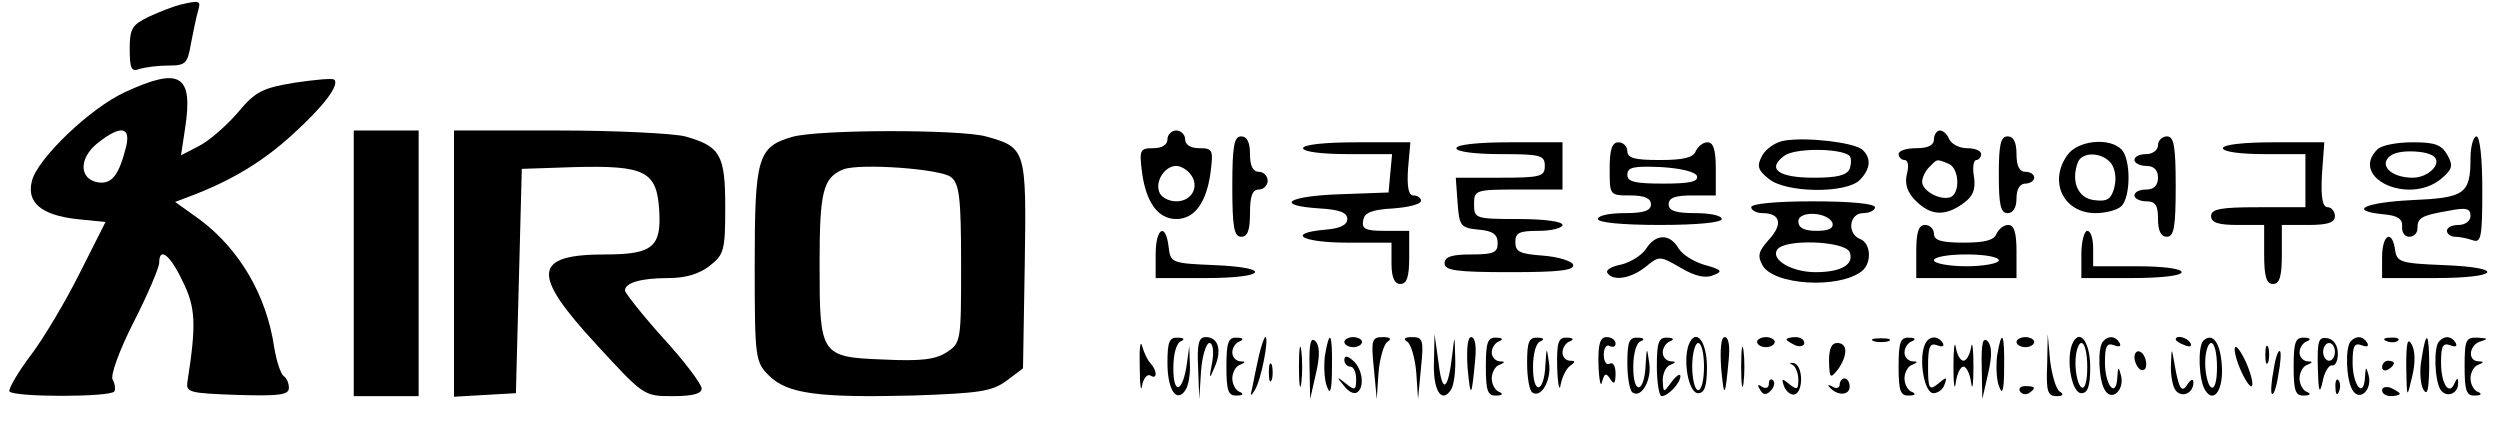 <?xml version="1.0" encoding="UTF-8"?>
<svg xmlns="http://www.w3.org/2000/svg" xmlns:xlink="http://www.w3.org/1999/xlink" width="350px" height="61px" viewBox="0 0 351 61" version="1.1">
<g id="surface1">
<path style=" stroke:none;fill-rule:nonzero;fill:rgb(0%,0%,0%);fill-opacity:1;" d="M 25.25 0.582 C 24.34 0.828 22.352 1.574 20.945 2.238 C 18.543 3.398 18.211 3.895 18.211 6.797 C 18.211 9.531 18.461 10.027 19.535 9.613 C 20.281 9.367 22.102 9.117 23.594 9.117 C 26.078 9.117 26.324 8.867 26.82 5.969 C 27.152 4.309 27.566 2.238 27.816 1.41 C 28.23 0 28.062 -0.082 25.25 0.582 Z M 25.25 0.582 "/>
<path style=" stroke:none;fill-rule:nonzero;fill:rgb(0%,0%,0%);fill-opacity:1;" d="M 17.551 12.848 C 12.664 15.086 5.215 22.211 4.469 25.363 C 3.727 28.344 5.793 30.086 10.68 30.664 L 14.816 31.082 L 11.176 38.289 C 9.188 42.27 6.125 47.406 4.305 49.812 C 2.484 52.215 1.16 54.535 1.324 54.867 C 1.902 55.695 15.48 55.695 16.059 54.867 C 16.227 54.535 16.145 53.789 15.812 53.211 C 15.48 52.629 16.723 49.148 18.793 45.086 C 20.777 41.191 22.352 37.461 22.352 36.801 C 22.352 34.477 23.926 35.723 25.664 39.449 C 27.484 43.098 27.566 45.5 26.324 53.457 C 26.078 55.031 26.574 55.117 33.363 55.363 C 39.238 55.531 40.562 55.363 40.562 54.371 C 40.562 53.707 40.234 52.961 39.82 52.711 C 39.406 52.379 38.824 50.641 38.492 48.652 C 37.418 41.355 33.609 34.895 28.062 30.75 L 24.586 28.262 L 26.988 27.352 C 32.617 25.195 37.004 22.543 41.145 18.73 C 45.449 14.836 47.684 11.852 46.938 11.105 C 46.773 10.855 44.207 11.105 41.391 11.52 C 36.84 12.266 35.844 12.762 33.363 15.746 C 31.789 17.57 29.305 19.727 27.98 20.387 L 25.414 21.715 L 25.992 17.902 C 27.152 10.359 25.25 9.281 17.551 12.848 Z M 17.715 20.473 C 16.723 24.449 15.73 25.777 13.824 25.527 C 11.094 25.113 11.012 22.129 13.742 19.973 C 16.887 17.488 18.379 17.652 17.715 20.473 Z M 17.715 20.473 "/>
<path style=" stroke:none;fill-rule:nonzero;fill:rgb(0%,0%,0%);fill-opacity:1;" d="M 49.668 36.883 L 49.668 55.531 L 58.777 55.531 L 58.777 18.234 L 49.668 18.234 Z M 49.668 36.883 "/>
<path style=" stroke:none;fill-rule:nonzero;fill:rgb(0%,0%,0%);fill-opacity:1;" d="M 63.742 36.965 L 63.742 55.613 L 68.129 55.363 L 72.434 55.117 L 72.848 39.367 L 73.262 23.621 L 80.715 23.371 C 90.566 23.125 92.219 23.953 92.551 29.422 C 92.883 34.562 91.641 35.637 85.02 35.637 C 74.836 35.637 74.504 38.289 83.695 48.238 C 90.398 55.531 90.398 55.531 94.457 55.531 C 97.27 55.531 98.512 55.199 98.512 54.453 C 98.512 53.871 96.109 50.641 93.133 47.406 C 90.152 44.094 87.75 41.027 87.75 40.695 C 87.75 39.617 89.984 38.953 93.875 38.953 C 96.277 38.953 98.18 38.375 99.672 37.215 C 101.656 35.637 101.824 35.059 101.824 29.008 C 101.824 21.633 101.16 20.473 96.195 19.062 C 94.539 18.648 86.508 18.234 78.477 18.234 L 63.742 18.234 Z M 63.742 36.965 "/>
<path style=" stroke:none;fill-rule:nonzero;fill:rgb(0%,0%,0%);fill-opacity:1;" d="M 111.176 19.145 C 106.375 20.555 105.961 22.047 105.961 37.129 C 105.961 50.227 106.047 50.723 107.949 52.629 C 110.516 55.199 114.82 55.777 128.23 55.445 C 137.586 55.117 139.242 54.867 141.312 53.375 L 143.629 51.633 L 143.875 37.047 C 144.125 20.805 144.043 20.637 138.414 19.062 C 134.688 18.066 114.82 18.066 111.176 19.145 Z M 133.527 24.781 C 134.688 25.691 134.938 27.684 134.938 36.965 C 134.938 47.82 134.938 48.07 132.867 49.398 C 131.293 50.391 129.309 50.641 124.09 50.391 C 115.152 50.059 115.07 49.812 115.07 36.883 C 115.07 26.77 115.566 24.863 118.379 23.703 C 120.699 22.793 132.121 23.621 133.527 24.781 Z M 133.527 24.781 "/>
<path style=" stroke:none;fill-rule:nonzero;fill:rgb(0%,0%,0%);fill-opacity:1;" d="M 163.91 19.477 C 163.91 20.223 163.164 20.719 161.922 20.719 C 160.02 20.719 159.938 20.969 160.352 24.199 C 160.93 28.344 162.586 30.664 165.152 30.664 C 167.719 30.664 169.375 28.344 169.953 24.199 C 170.367 20.969 170.285 20.719 168.379 20.719 C 167.141 20.719 166.395 20.223 166.395 19.477 C 166.395 18.812 165.812 18.234 165.152 18.234 C 164.488 18.234 163.91 18.812 163.91 19.477 Z M 167.141 24.367 C 168.465 26.023 167.387 28.18 165.152 28.18 C 164.074 28.18 163 27.598 162.75 26.852 C 162.172 25.277 163.578 23.207 165.152 23.207 C 165.73 23.207 166.641 23.703 167.141 24.367 Z M 167.141 24.367 "/>
<path style=" stroke:none;fill-rule:nonzero;fill:rgb(0%,0%,0%);fill-opacity:1;" d="M 271.527 19.477 C 271.527 20.305 270.699 20.719 269.043 20.719 C 267.719 20.719 266.562 21.051 266.562 21.551 C 266.562 21.965 266.977 22.379 267.391 22.379 C 267.887 22.379 268.051 23.207 267.719 24.367 C 267.391 25.777 267.805 26.938 268.961 28.098 C 271.031 30.168 273.02 30.336 275.586 28.512 C 276.992 27.516 277.406 26.523 277.156 24.781 C 276.91 23.457 277.074 22.379 277.488 22.379 C 277.82 22.379 278.152 21.965 278.152 21.551 C 278.152 21.051 277.242 20.719 276.164 20.719 C 275.09 20.719 274.012 20.141 273.68 19.477 C 273.434 18.812 272.852 18.234 272.355 18.234 C 271.941 18.234 271.527 18.812 271.527 19.477 Z M 273.516 22.875 C 275.09 23.457 275.254 27.02 273.848 27.598 C 272.355 28.098 269.871 26.688 269.871 25.445 C 269.871 24.863 270.285 23.953 270.867 23.371 C 272.023 22.211 271.859 22.211 273.516 22.875 Z M 273.516 22.875 "/>
<path style=" stroke:none;fill-rule:nonzero;fill:rgb(0%,0%,0%);fill-opacity:1;" d="M 173.016 26.105 C 173.016 31.824 173.266 33.152 174.258 33.152 C 175.168 33.152 175.5 32.242 175.5 29.836 C 175.5 27.434 175.832 26.523 176.742 26.523 C 177.402 26.523 177.984 25.941 177.984 25.277 C 177.984 24.617 177.402 24.035 176.742 24.035 C 175.914 24.035 175.5 23.207 175.5 21.551 C 175.5 19.891 175.086 19.062 174.258 19.062 C 173.266 19.062 173.016 20.387 173.016 26.105 Z M 173.016 26.105 "/>
<path style=" stroke:none;fill-rule:nonzero;fill:rgb(0%,0%,0%);fill-opacity:1;" d="M 250.586 19.645 C 249.344 19.809 247.934 20.805 247.438 21.715 C 246.609 23.207 246.777 23.785 248.348 25.031 C 250.75 27.02 259.195 27.102 261.098 25.195 C 262.672 23.621 262.754 22.047 261.43 20.887 C 260.105 19.891 253.73 19.145 250.586 19.645 Z M 259.691 21.797 C 259.938 22.129 259.938 22.875 259.691 23.621 C 259.277 24.531 257.953 24.863 254.641 24.863 C 249.672 24.863 248.02 23.621 250.5 21.797 C 251.992 20.637 258.531 20.719 259.691 21.797 Z M 259.691 21.797 "/>
<path style=" stroke:none;fill-rule:nonzero;fill:rgb(0%,0%,0%);fill-opacity:1;" d="M 280.633 24.449 C 280.633 28.676 280.883 29.836 281.875 29.836 C 282.621 29.836 283.117 29.09 283.117 27.766 C 283.117 26.438 283.613 25.691 284.359 25.691 C 285.023 25.691 285.602 25.277 285.602 24.863 C 285.602 24.367 285.023 24.035 284.359 24.035 C 283.531 24.035 283.117 23.207 283.117 21.551 C 283.117 19.891 282.703 19.062 281.875 19.062 C 280.883 19.062 280.633 20.223 280.633 24.449 Z M 280.633 24.449 "/>
<path style=" stroke:none;fill-rule:nonzero;fill:rgb(0%,0%,0%);fill-opacity:1;" d="M 302.984 20.305 C 302.984 20.969 302.242 21.551 301.332 21.551 C 300.418 21.551 299.676 21.879 299.676 22.379 C 299.676 22.793 300.418 23.207 301.332 23.207 C 302.406 23.207 302.984 23.785 302.984 24.863 C 302.984 25.941 302.406 26.523 301.332 26.523 C 300.418 26.523 299.676 26.852 299.676 27.352 C 299.676 27.766 300.418 28.18 301.332 28.18 C 302.656 28.18 302.984 28.758 302.984 30.664 C 302.984 32.324 303.398 33.152 304.227 33.152 C 305.223 33.152 305.469 31.824 305.469 26.105 C 305.469 20.387 305.223 19.062 304.227 19.062 C 303.566 19.062 302.984 19.645 302.984 20.305 Z M 302.984 20.305 "/>
<path style=" stroke:none;fill-rule:nonzero;fill:rgb(0%,0%,0%);fill-opacity:1;" d="M 346.859 22.129 C 346.859 27.184 346.031 27.684 338.582 28.012 C 331.961 28.344 329.559 29.504 334.691 30.004 C 336.598 30.168 337.34 30.664 337.258 31.66 C 337.176 32.488 337.59 33.152 338.25 33.152 C 338.914 33.152 339.41 32.656 339.41 31.992 C 339.41 30.5 339.906 30.168 343.797 29.504 C 346.281 29.008 346.859 29.176 346.859 30.25 C 346.859 30.914 346.117 31.496 345.207 31.496 C 344.293 31.496 343.551 31.824 343.551 32.324 C 343.551 32.738 344.047 33.152 344.707 33.152 C 345.371 33.152 346.445 33.402 347.191 33.648 C 348.352 34.062 348.516 33.152 348.516 26.605 C 348.516 22.129 348.184 19.062 347.688 19.062 C 347.273 19.062 346.859 20.473 346.859 22.129 Z M 346.859 22.129 "/>
<path style=" stroke:none;fill-rule:nonzero;fill:rgb(0%,0%,0%);fill-opacity:1;" d="M 182.949 20.719 C 182.949 21.219 185.598 21.551 189.242 21.551 L 195.449 21.551 L 195.203 24.199 L 194.953 26.938 L 188.164 27.184 C 180.715 27.434 178.812 28.758 185.27 29.176 C 188.082 29.34 189.16 29.754 189.16 30.664 C 189.16 31.496 188.164 31.992 186.098 32.156 C 180.469 32.656 182.785 33.98 189.16 33.98 L 195.367 33.98 L 195.367 36.883 C 195.367 38.871 195.781 39.781 196.609 39.781 C 197.52 39.781 197.852 38.789 197.852 36.055 L 197.852 32.324 L 194.457 32.324 C 191.727 32.324 191.145 32.074 191.395 30.832 C 191.559 29.754 192.637 29.34 195.617 29.176 C 197.77 29.008 199.508 28.594 199.508 28.098 C 199.508 27.684 199.012 27.352 198.43 27.352 C 197.77 27.352 197.52 26.191 197.688 23.621 L 198.016 19.891 L 190.484 19.891 C 186.012 19.891 182.949 20.223 182.949 20.719 Z M 182.949 20.719 "/>
<path style=" stroke:none;fill-rule:nonzero;fill:rgb(0%,0%,0%);fill-opacity:1;" d="M 204.473 20.719 C 204.473 21.219 207.125 21.551 210.684 21.551 C 216.312 21.551 216.891 21.715 216.891 23.207 C 216.891 24.699 216.312 24.863 210.602 24.863 L 204.391 24.863 L 204.641 28.344 C 204.887 31.66 205.055 31.91 207.621 32.156 C 209.605 32.324 210.27 32.82 210.27 34.062 C 210.27 35.391 209.688 35.637 206.543 35.637 C 203.812 35.637 202.82 35.969 202.82 36.883 C 202.82 37.875 204.391 38.125 212.008 38.125 C 218.961 38.125 221.113 37.875 220.863 37.047 C 220.617 36.551 218.797 35.969 216.645 35.805 C 213.414 35.555 212.754 35.309 212.754 33.898 C 212.754 32.57 213.332 32.324 216.062 32.324 C 217.887 32.324 219.375 31.91 219.375 31.496 C 219.375 30.996 216.727 30.664 213.168 30.664 C 207.125 30.664 206.957 30.582 206.957 28.594 C 206.957 26.605 207.125 26.523 213.168 26.523 L 219.375 26.523 L 219.375 19.891 L 211.926 19.891 C 207.535 19.891 204.473 20.223 204.473 20.719 Z M 204.473 20.719 "/>
<path style=" stroke:none;fill-rule:nonzero;fill:rgb(0%,0%,0%);fill-opacity:1;" d="M 225.996 23.621 C 225.996 27.352 225.996 27.352 228.895 27.352 C 230.883 27.352 231.793 27.766 231.793 28.594 C 231.793 29.504 230.801 29.836 228.066 29.836 C 225.996 29.836 224.344 30.168 224.344 30.664 C 224.344 31.164 227.82 31.496 233.035 31.496 C 238.25 31.496 241.727 31.164 241.727 30.664 C 241.727 30.168 240.07 29.836 238 29.836 C 235.27 29.836 234.277 29.504 234.277 28.594 C 234.277 27.684 235.188 27.352 237.586 27.352 L 240.898 27.352 L 240.898 23.621 C 240.898 20.969 240.566 19.891 239.738 19.891 C 239.078 19.891 238.414 20.473 238.082 21.133 C 237.754 22.047 236.344 22.379 233.035 22.379 C 229.559 22.379 228.48 22.129 228.48 21.133 C 228.48 20.473 227.902 19.891 227.238 19.891 C 226.328 19.891 225.996 20.887 225.996 23.621 Z M 238.25 24.617 C 238.496 25.445 237.172 25.691 233.531 25.691 C 229.559 25.691 228.48 25.445 228.48 24.449 C 228.48 23.371 229.391 23.207 233.199 23.371 C 236.016 23.539 238 24.035 238.25 24.617 Z M 238.25 24.617 "/>
<path style=" stroke:none;fill-rule:nonzero;fill:rgb(0%,0%,0%);fill-opacity:1;" d="M 290.238 21.715 C 287.59 25.445 289.742 29.836 294.211 29.836 C 295.617 29.836 297.273 29.422 297.852 28.844 C 299.18 27.516 299.18 22.211 297.852 20.887 C 296.113 19.145 291.645 19.645 290.238 21.715 Z M 296.363 22.793 C 296.941 23.539 297.191 24.863 296.859 26.191 C 296.445 27.848 295.867 28.262 294.047 28.012 C 291.727 27.766 290.734 25.363 291.727 22.711 C 292.309 21.219 295.039 21.219 296.363 22.793 Z M 296.363 22.793 "/>
<path style=" stroke:none;fill-rule:nonzero;fill:rgb(0%,0%,0%);fill-opacity:1;" d="M 312.094 20.719 C 312.094 21.219 314.574 21.551 317.887 21.551 L 323.68 21.551 L 323.68 29.008 L 317.059 29.008 C 311.762 29.008 310.438 29.258 310.438 30.25 C 310.438 31.164 311.43 31.496 314.16 31.496 L 317.887 31.496 L 317.887 35.637 C 317.887 38.789 318.219 39.781 319.129 39.781 C 320.039 39.781 320.371 38.789 320.371 35.637 L 320.371 31.496 L 324.094 31.496 C 326.828 31.496 327.82 31.164 327.82 30.25 C 327.82 29.59 327.324 29.008 326.828 29.008 C 326.082 29.008 325.832 27.684 326 24.449 L 326.332 19.891 L 319.211 19.891 C 314.988 19.891 312.094 20.223 312.094 20.719 Z M 312.094 20.719 "/>
<path style=" stroke:none;fill-rule:nonzero;fill:rgb(0%,0%,0%);fill-opacity:1;" d="M 333.781 20.887 C 329.809 24.863 338.168 28.758 342.723 25.031 C 344.293 23.703 344.461 23.207 343.633 21.715 C 342.805 20.223 341.895 19.891 338.75 19.891 C 336.512 19.891 334.359 20.305 333.781 20.887 Z M 341.812 21.965 C 342.805 23.039 340.816 24.863 338.75 24.863 C 335.52 24.863 333.781 22.875 335.852 21.633 C 337.176 20.887 340.902 21.051 341.812 21.965 Z M 341.812 21.965 "/>
<path style=" stroke:none;fill-rule:nonzero;fill:rgb(0%,0%,0%);fill-opacity:1;" d="M 245.867 29.008 C 245.867 29.422 246.609 29.836 247.438 29.836 C 250.004 29.836 250.336 31.41 248.348 33.566 C 246.941 35.141 246.695 35.805 247.438 37.129 C 248.93 39.949 258.199 40.527 261.43 37.961 C 262.836 36.801 262.672 34.062 261.18 33.484 C 259.277 32.738 259.609 29.836 261.594 29.836 C 262.504 29.836 263.25 29.422 263.25 29.008 C 263.25 28.512 259.773 28.18 254.559 28.18 C 249.344 28.18 245.867 28.512 245.867 29.008 Z M 257.289 31.246 C 257.457 31.992 256.711 32.324 255.055 32.324 C 253.316 32.324 252.488 31.91 252.488 30.996 C 252.488 29.422 256.711 29.672 257.289 31.246 Z M 259.691 35.309 C 260.352 37.047 258.531 38.125 254.891 38.125 C 251.578 38.125 248.598 36.383 249.508 34.977 C 250.5 33.402 259.027 33.73 259.691 35.309 Z M 259.691 35.309 "/>
<path style=" stroke:none;fill-rule:nonzero;fill:rgb(0%,0%,0%);fill-opacity:1;" d="M 269.043 35.223 L 269.043 38.953 L 283.117 38.953 L 283.117 35.223 C 283.117 32.57 282.785 31.496 281.957 31.496 C 281.297 31.496 280.633 32.074 280.305 32.738 C 279.973 33.648 278.648 33.98 275.668 33.98 C 272.523 33.98 271.527 33.648 271.527 32.738 C 271.527 32.074 270.949 31.496 270.285 31.496 C 269.375 31.496 269.043 32.488 269.043 35.223 Z M 280.633 36.469 C 280.633 36.883 278.566 37.297 276.082 37.297 C 273.598 37.297 271.527 36.883 271.527 36.469 C 271.527 35.969 273.598 35.637 276.082 35.637 C 278.566 35.637 280.633 35.969 280.633 36.469 Z M 280.633 36.469 "/>
<path style=" stroke:none;fill-rule:nonzero;fill:rgb(0%,0%,0%);fill-opacity:1;" d="M 162.254 35.637 L 162.254 38.953 L 169.293 38.953 C 177.902 38.953 178.73 37.461 170.367 37.129 C 164.488 36.883 164.324 36.801 164.074 34.562 C 163.66 31.082 162.254 31.91 162.254 35.637 Z M 162.254 35.637 "/>
<path style=" stroke:none;fill-rule:nonzero;fill:rgb(0%,0%,0%);fill-opacity:1;" d="M 292.223 35.637 L 292.223 38.953 L 299.262 38.953 C 303.398 38.953 306.297 38.621 306.297 38.125 C 306.297 37.629 303.648 37.297 300.09 37.297 L 293.879 37.297 L 293.879 34.809 C 293.879 33.402 293.547 32.324 293.051 32.324 C 292.637 32.324 292.223 33.816 292.223 35.637 Z M 292.223 35.637 "/>
<path style=" stroke:none;fill-rule:nonzero;fill:rgb(0%,0%,0%);fill-opacity:1;" d="M 231.129 34.809 C 230.551 35.723 228.977 36.715 227.652 37.047 C 226.328 37.297 225.418 37.793 225.668 38.207 C 226.41 39.449 228.977 39.035 231.047 37.379 C 232.953 35.805 233.035 35.805 236.016 37.543 C 238 38.707 239.492 39.035 240.566 38.539 C 241.891 38.043 241.809 37.793 239.41 37.129 C 237.918 36.715 236.262 35.723 235.684 34.809 C 234.441 32.656 232.453 32.738 231.129 34.809 Z M 231.129 34.809 "/>
<path style=" stroke:none;fill-rule:nonzero;fill:rgb(0%,0%,0%);fill-opacity:1;" d="M 334.445 36.055 L 334.445 38.953 L 341.895 38.953 C 351 38.953 351.91 37.461 342.969 37.129 C 337.008 36.883 336.512 36.715 336.266 34.977 C 335.852 32.074 334.445 32.82 334.445 36.055 Z M 334.445 36.055 "/>
<path style=" stroke:none;fill-rule:nonzero;fill:rgb(0%,0%,0%);fill-opacity:1;" d="M 160.02 51.387 C 160.02 53.871 160.184 55.117 160.352 54.039 C 160.516 53.043 161.098 52.379 161.508 52.629 C 162.504 53.293 162.504 51.965 161.508 50.887 C 161.098 50.473 160.598 49.398 160.352 48.484 C 160.102 47.574 159.938 48.898 160.02 51.387 Z M 160.02 51.387 "/>
<path style=" stroke:none;fill-rule:nonzero;fill:rgb(0%,0%,0%);fill-opacity:1;" d="M 163.91 50.887 C 163.91 54.699 165.234 56.605 166.477 54.617 C 166.891 53.957 167.141 52.297 167.055 50.973 L 166.973 48.484 L 166.641 50.973 C 166.062 55.031 164.738 55.445 164.738 51.633 C 164.738 49.645 165.152 48.07 165.812 47.82 C 166.395 47.574 166.227 47.324 165.402 47.324 C 164.16 47.242 163.91 47.906 163.91 50.887 Z M 163.91 50.887 "/>
<path style=" stroke:none;fill-rule:nonzero;fill:rgb(0%,0%,0%);fill-opacity:1;" d="M 168.215 51.551 L 168.379 55.945 L 168.629 51.965 C 168.793 49.812 169.375 48.07 169.789 48.07 C 170.285 48.07 170.449 49.148 170.203 50.723 C 169.707 53.211 169.789 53.293 170.531 51.469 C 171.609 49.066 171.031 47.242 169.293 47.242 C 168.297 47.242 168.051 48.152 168.215 51.551 Z M 168.215 51.551 "/>
<path style=" stroke:none;fill-rule:nonzero;fill:rgb(0%,0%,0%);fill-opacity:1;" d="M 172.188 51.387 C 172.188 54.785 172.438 55.531 173.68 55.445 C 174.508 55.445 174.672 55.199 174.094 54.949 C 173.512 54.785 173.016 53.871 173.016 53.043 C 173.016 52.215 173.512 51.305 174.094 51.137 C 174.922 50.805 174.922 50.641 174.094 50.641 C 173.512 50.559 173.016 50.059 173.016 49.398 C 173.016 48.734 173.512 47.988 174.094 47.82 C 174.672 47.574 174.508 47.324 173.68 47.324 C 172.438 47.242 172.188 47.988 172.188 51.387 Z M 172.188 51.387 "/>
<path style=" stroke:none;fill-rule:nonzero;fill:rgb(0%,0%,0%);fill-opacity:1;" d="M 176.742 49.895 C 176.41 51.387 175.996 53.375 175.832 54.285 C 175.5 55.531 175.582 55.695 176.164 54.699 C 177.074 53.293 178.23 47.242 177.652 47.242 C 177.488 47.242 177.074 48.484 176.742 49.895 Z M 176.742 49.895 "/>
<path style=" stroke:none;fill-rule:nonzero;fill:rgb(0%,0%,0%);fill-opacity:1;" d="M 182.371 51.387 C 182.371 53.871 182.535 54.949 182.703 53.707 C 182.867 52.379 182.867 50.391 182.703 49.148 C 182.535 47.82 182.371 48.898 182.371 51.387 Z M 182.371 51.387 "/>
<path style=" stroke:none;fill-rule:nonzero;fill:rgb(0%,0%,0%);fill-opacity:1;" d="M 183.859 51.387 L 183.945 55.945 L 184.773 52.297 C 185.352 49.812 185.27 48.402 184.688 47.82 C 184.027 47.16 183.777 48.152 183.859 51.387 Z M 183.859 51.387 "/>
<path style=" stroke:none;fill-rule:nonzero;fill:rgb(0%,0%,0%);fill-opacity:1;" d="M 186.012 49.895 C 185.848 51.387 185.93 53.375 186.344 54.285 C 186.758 55.445 187.008 54.617 187.008 51.551 C 187.09 46.66 186.676 45.914 186.012 49.895 Z M 186.012 49.895 "/>
<path style=" stroke:none;fill-rule:nonzero;fill:rgb(0%,0%,0%);fill-opacity:1;" d="M 188.746 47.906 C 188.746 48.32 189.324 48.652 189.988 48.652 C 190.648 48.652 191.23 48.32 191.23 47.906 C 191.23 47.574 190.648 47.242 189.988 47.242 C 189.324 47.242 188.746 47.574 188.746 47.906 Z M 188.746 47.906 "/>
<path style=" stroke:none;fill-rule:nonzero;fill:rgb(0%,0%,0%);fill-opacity:1;" d="M 192.883 51.551 L 193.297 55.945 L 193.547 52.215 C 193.711 50.227 194.293 48.238 194.789 47.906 C 195.449 47.492 195.203 47.242 194.125 47.242 C 192.637 47.242 192.469 47.656 192.883 51.551 Z M 192.883 51.551 "/>
<path style=" stroke:none;fill-rule:nonzero;fill:rgb(0%,0%,0%);fill-opacity:1;" d="M 197.602 47.906 C 198.102 48.238 198.68 50.227 198.844 52.215 L 199.094 55.945 L 199.508 51.551 C 199.922 47.656 199.754 47.242 198.266 47.242 C 197.188 47.242 196.941 47.492 197.602 47.906 Z M 197.602 47.906 "/>
<path style=" stroke:none;fill-rule:nonzero;fill:rgb(0%,0%,0%);fill-opacity:1;" d="M 201.328 50.723 C 201.164 54.699 202.406 56.691 203.73 54.617 C 204.145 53.957 204.391 51.965 204.309 50.145 C 204.227 46.828 204.227 46.828 203.895 49.727 C 203.316 54.785 202.488 55.281 201.992 50.973 L 201.41 46.828 Z M 201.328 50.723 "/>
<path style=" stroke:none;fill-rule:nonzero;fill:rgb(0%,0%,0%);fill-opacity:1;" d="M 206.047 51.551 C 206.461 56.027 206.625 55.777 207.125 50.309 C 207.289 48.566 207.125 47.242 206.543 47.242 C 206.047 47.242 205.883 48.898 206.047 51.551 Z M 206.047 51.551 "/>
<path style=" stroke:none;fill-rule:nonzero;fill:rgb(0%,0%,0%);fill-opacity:1;" d="M 208.613 51.387 C 208.613 54.785 208.863 55.531 210.102 55.445 C 210.93 55.445 211.098 55.199 210.516 54.949 C 209.938 54.785 209.441 53.871 209.441 53.043 C 209.441 52.215 209.938 51.305 210.516 51.137 C 211.344 50.805 211.344 50.641 210.516 50.641 C 209.938 50.559 209.441 50.059 209.441 49.398 C 209.441 48.734 209.938 47.988 210.516 47.82 C 211.098 47.574 210.93 47.324 210.102 47.324 C 208.863 47.242 208.613 47.988 208.613 51.387 Z M 208.613 51.387 "/>
<path style=" stroke:none;fill-rule:nonzero;fill:rgb(0%,0%,0%);fill-opacity:1;" d="M 214.406 50.887 C 214.406 52.961 214.738 54.785 215.152 55.031 C 216.395 55.863 217.887 53.211 217.473 50.805 C 217.141 48.566 217.141 48.566 216.973 51.137 C 216.809 55.117 215.234 55.445 215.234 51.469 C 215.234 49.645 215.648 47.988 216.312 47.82 C 216.891 47.574 216.727 47.324 215.898 47.324 C 214.656 47.242 214.406 47.906 214.406 50.887 Z M 214.406 50.887 "/>
<path style=" stroke:none;fill-rule:nonzero;fill:rgb(0%,0%,0%);fill-opacity:1;" d="M 218.629 51.551 C 218.711 53.957 218.961 55.031 219.125 53.871 C 219.375 52.711 219.953 51.551 220.535 51.219 C 221.195 50.723 221.195 50.559 220.453 50.559 C 219.871 50.559 219.375 50.059 219.375 49.398 C 219.375 48.734 219.871 47.988 220.453 47.82 C 221.031 47.574 220.863 47.324 220.039 47.324 C 218.797 47.242 218.547 47.906 218.629 51.551 Z M 218.629 51.551 "/>
<path style=" stroke:none;fill-rule:nonzero;fill:rgb(0%,0%,0%);fill-opacity:1;" d="M 224.426 51.137 C 224.508 53.375 224.758 54.371 224.922 53.539 C 225.254 52.297 225.5 52.215 226.082 53.125 C 226.578 53.957 226.824 53.789 226.824 52.379 C 226.824 51.305 226.496 50.723 225.996 50.973 C 225.582 51.219 225.168 50.723 225.168 49.727 C 225.168 48.734 225.582 48.238 225.996 48.484 C 226.496 48.734 226.824 48.566 226.824 48.152 C 226.824 47.656 226.246 47.242 225.582 47.242 C 224.672 47.242 224.344 48.152 224.426 51.137 Z M 224.426 51.137 "/>
<path style=" stroke:none;fill-rule:nonzero;fill:rgb(0%,0%,0%);fill-opacity:1;" d="M 228.48 50.887 C 228.48 52.961 228.812 54.785 229.227 55.031 C 230.469 55.863 231.957 53.211 231.543 50.805 C 231.215 48.566 231.215 48.566 231.047 51.137 C 230.883 55.117 229.309 55.445 229.309 51.469 C 229.309 49.645 229.723 47.988 230.387 47.82 C 230.965 47.574 230.801 47.324 229.973 47.324 C 228.73 47.242 228.48 47.906 228.48 50.887 Z M 228.48 50.887 "/>
<path style=" stroke:none;fill-rule:nonzero;fill:rgb(0%,0%,0%);fill-opacity:1;" d="M 232.621 51.387 C 232.621 53.625 232.953 55.531 233.281 55.531 C 234.191 55.531 235.93 53.707 235.93 52.711 C 235.93 52.297 235.352 52.629 234.691 53.539 C 233.531 55.117 233.531 55.117 233.449 53.293 C 233.449 52.297 233.945 51.305 234.523 51.137 C 235.352 50.805 235.352 50.641 234.523 50.641 C 233.945 50.559 233.449 50.059 233.449 49.398 C 233.449 48.734 233.945 47.988 234.523 47.82 C 235.105 47.574 234.938 47.324 234.109 47.324 C 232.867 47.242 232.621 47.988 232.621 51.387 Z M 232.621 51.387 "/>
<path style=" stroke:none;fill-rule:nonzero;fill:rgb(0%,0%,0%);fill-opacity:1;" d="M 237.09 48.32 C 236.262 50.641 237.09 55.117 238.414 55.117 C 239.324 55.117 239.656 54.121 239.656 51.469 C 239.656 47.82 238.082 45.832 237.09 48.32 Z M 239.242 51.387 C 239.242 53.211 238.91 54.699 238.414 54.699 C 238 54.699 237.586 53.211 237.586 51.387 C 237.586 49.562 238 48.07 238.414 48.07 C 238.91 48.07 239.242 49.562 239.242 51.387 Z M 239.242 51.387 "/>
<path style=" stroke:none;fill-rule:nonzero;fill:rgb(0%,0%,0%);fill-opacity:1;" d="M 241.645 51.551 C 242.059 56.027 242.223 55.777 242.719 50.309 C 242.887 48.566 242.719 47.242 242.141 47.242 C 241.645 47.242 241.477 48.898 241.645 51.551 Z M 241.645 51.551 "/>
<path style=" stroke:none;fill-rule:nonzero;fill:rgb(0%,0%,0%);fill-opacity:1;" d="M 244.457 51.387 C 244.457 53.871 244.625 54.949 244.789 53.707 C 244.953 52.379 244.953 50.391 244.789 49.148 C 244.625 47.82 244.457 48.898 244.457 51.387 Z M 244.457 51.387 "/>
<path style=" stroke:none;fill-rule:nonzero;fill:rgb(0%,0%,0%);fill-opacity:1;" d="M 246.695 47.906 C 246.695 48.32 247.273 48.652 247.934 48.652 C 248.598 48.652 249.176 48.32 249.176 47.906 C 249.176 47.574 248.598 47.242 247.934 47.242 C 247.273 47.242 246.695 47.574 246.695 47.906 Z M 246.695 47.906 "/>
<path style=" stroke:none;fill-rule:nonzero;fill:rgb(0%,0%,0%);fill-opacity:1;" d="M 250.832 47.574 C 250.832 47.738 251.41 48.07 252.074 48.402 C 252.738 48.652 253.316 48.484 253.316 48.07 C 253.316 47.574 252.738 47.242 252.074 47.242 C 251.41 47.242 250.832 47.406 250.832 47.574 Z M 250.832 47.574 "/>
<path style=" stroke:none;fill-rule:nonzero;fill:rgb(0%,0%,0%);fill-opacity:1;" d="M 263.086 47.82 C 263.582 47.988 264.574 47.988 265.152 47.82 C 265.652 47.574 265.238 47.406 264.078 47.406 C 262.918 47.406 262.504 47.574 263.086 47.82 Z M 263.086 47.82 "/>
<path style=" stroke:none;fill-rule:nonzero;fill:rgb(0%,0%,0%);fill-opacity:1;" d="M 266.562 51.387 C 266.562 54.785 266.809 55.531 268.051 55.445 C 268.879 55.445 269.043 55.199 268.465 54.949 C 267.887 54.785 267.391 53.871 267.391 53.043 C 267.391 52.215 267.887 51.305 268.465 51.137 C 269.293 50.805 269.293 50.641 268.465 50.641 C 267.887 50.559 267.391 50.059 267.391 49.398 C 267.391 48.734 267.887 47.988 268.465 47.82 C 269.043 47.574 268.879 47.324 268.051 47.324 C 266.809 47.242 266.562 47.988 266.562 51.387 Z M 266.562 51.387 "/>
<path style=" stroke:none;fill-rule:nonzero;fill:rgb(0%,0%,0%);fill-opacity:1;" d="M 270.203 48.402 C 269.375 50.559 270.203 55.117 271.445 55.117 C 272.109 55.117 272.852 54.535 273.02 53.871 C 273.434 52.793 273.266 52.793 272.109 53.789 C 270.867 54.785 270.699 54.535 270.699 51.387 C 270.699 48.566 270.949 47.988 272.023 48.402 C 272.688 48.652 273.02 48.566 272.77 48.07 C 272.023 46.91 270.699 47.074 270.203 48.402 Z M 270.203 48.402 "/>
<path style=" stroke:none;fill-rule:nonzero;fill:rgb(0%,0%,0%);fill-opacity:1;" d="M 274.262 51.387 C 274.262 53.871 274.426 54.949 274.59 53.625 C 274.758 52.379 275.254 51.387 275.668 51.387 C 276.082 51.387 276.578 52.379 276.742 53.625 C 276.91 54.949 277.074 53.871 277.074 51.387 C 277.074 48.898 276.91 47.656 276.742 48.652 C 276.578 49.727 276.082 50.559 275.668 50.559 C 275.254 50.559 274.758 49.727 274.59 48.652 C 274.426 47.656 274.262 48.898 274.262 51.387 Z M 274.262 51.387 "/>
<path style=" stroke:none;fill-rule:nonzero;fill:rgb(0%,0%,0%);fill-opacity:1;" d="M 278.234 51.387 L 278.316 55.945 L 279.145 52.297 C 279.723 49.812 279.641 48.402 279.062 47.82 C 278.398 47.16 278.152 48.152 278.234 51.387 Z M 278.234 51.387 "/>
<path style=" stroke:none;fill-rule:nonzero;fill:rgb(0%,0%,0%);fill-opacity:1;" d="M 280.387 49.895 C 280.219 51.387 280.305 53.375 280.719 54.285 C 281.133 55.445 281.379 54.617 281.379 51.551 C 281.461 46.66 281.047 45.914 280.387 49.895 Z M 280.387 49.895 "/>
<path style=" stroke:none;fill-rule:nonzero;fill:rgb(0%,0%,0%);fill-opacity:1;" d="M 283.117 47.906 C 283.117 48.32 283.699 48.652 284.359 48.652 C 285.023 48.652 285.602 48.32 285.602 47.906 C 285.602 47.574 285.023 47.242 284.359 47.242 C 283.699 47.242 283.117 47.574 283.117 47.906 Z M 283.117 47.906 "/>
<path style=" stroke:none;fill-rule:nonzero;fill:rgb(0%,0%,0%);fill-opacity:1;" d="M 287.422 51.137 C 287.258 54.867 287.504 55.531 288.746 55.531 C 289.656 55.531 289.824 55.281 289.16 54.867 C 288.664 54.535 288.086 52.547 287.836 50.559 L 287.504 46.828 Z M 287.422 51.137 "/>
<path style=" stroke:none;fill-rule:nonzero;fill:rgb(0%,0%,0%);fill-opacity:1;" d="M 290.898 48.32 C 290.07 50.641 290.898 55.117 292.223 55.117 C 293.133 55.117 293.465 54.121 293.465 51.469 C 293.465 47.82 291.895 45.832 290.898 48.32 Z M 293.051 51.469 C 293.051 53.457 292.723 54.617 292.223 54.285 C 291.809 54.039 291.395 52.465 291.395 50.887 C 291.395 49.312 291.809 48.07 292.223 48.07 C 292.723 48.07 293.051 49.562 293.051 51.469 Z M 293.051 51.469 "/>
<path style=" stroke:none;fill-rule:nonzero;fill:rgb(0%,0%,0%);fill-opacity:1;" d="M 295.285 47.82 C 294.461 48.652 294.625 53.293 295.535 54.699 C 296.527 56.359 298.352 54.617 297.77 52.547 C 297.438 51.305 297.355 51.387 297.273 52.879 C 297.109 55.945 295.535 54.039 295.535 50.805 C 295.535 48.484 295.785 47.988 296.859 48.402 C 297.523 48.652 297.852 48.566 297.605 48.07 C 297.027 47.074 296.031 46.992 295.285 47.82 Z M 295.285 47.82 "/>
<path style=" stroke:none;fill-rule:nonzero;fill:rgb(0%,0%,0%);fill-opacity:1;" d="M 305.469 47.574 C 305.469 47.738 306.047 48.152 306.793 48.402 C 307.457 48.652 307.789 48.566 307.539 48.07 C 307.043 47.242 305.469 46.91 305.469 47.574 Z M 305.469 47.574 "/>
<path style=" stroke:none;fill-rule:nonzero;fill:rgb(0%,0%,0%);fill-opacity:1;" d="M 309.359 47.738 C 308.531 48.566 308.699 53.293 309.609 54.699 C 310.852 56.691 312.258 54.535 311.926 50.973 C 311.68 47.906 310.602 46.578 309.359 47.738 Z M 311.266 51.469 C 311.266 53.457 310.934 54.617 310.438 54.285 C 310.023 54.039 309.609 52.465 309.609 50.887 C 309.609 49.312 310.023 48.07 310.438 48.07 C 310.934 48.07 311.266 49.562 311.266 51.469 Z M 311.266 51.469 "/>
<path style=" stroke:none;fill-rule:nonzero;fill:rgb(0%,0%,0%);fill-opacity:1;" d="M 322.027 51.387 C 322.027 54.785 322.273 55.531 323.516 55.445 C 324.344 55.445 324.508 55.199 323.93 54.949 C 323.352 54.785 322.855 53.871 322.855 53.043 C 322.855 52.215 323.352 51.305 323.93 51.137 C 324.758 50.805 324.758 50.641 323.93 50.641 C 323.352 50.559 322.855 50.059 322.855 49.398 C 322.855 48.734 323.352 47.988 323.93 47.82 C 324.508 47.574 324.344 47.324 323.516 47.324 C 322.273 47.242 322.027 47.988 322.027 51.387 Z M 322.027 51.387 "/>
<path style=" stroke:none;fill-rule:nonzero;fill:rgb(0%,0%,0%);fill-opacity:1;" d="M 325.422 51.551 C 325.504 54.949 325.668 55.363 326.082 53.539 C 326.332 52.133 326.992 51.137 327.406 51.219 C 327.902 51.305 328.234 50.559 328.234 49.562 C 328.234 48.402 327.656 47.574 326.828 47.406 C 325.504 47.16 325.336 47.738 325.422 51.551 Z M 327.82 49.312 C 327.82 49.977 327.488 50.559 326.992 50.559 C 326.578 50.559 326.164 49.977 326.164 49.312 C 326.164 48.652 326.578 48.07 326.992 48.07 C 327.488 48.07 327.82 48.652 327.82 49.312 Z M 327.82 49.312 "/>
<path style=" stroke:none;fill-rule:nonzero;fill:rgb(0%,0%,0%);fill-opacity:1;" d="M 330.055 47.82 C 329.227 48.652 329.395 53.293 330.305 54.699 C 331.297 56.359 333.117 54.617 332.539 52.547 C 332.207 51.305 332.125 51.387 332.043 52.879 C 331.879 55.945 330.305 54.039 330.305 50.805 C 330.305 48.484 330.551 47.988 331.629 48.402 C 332.293 48.652 332.621 48.566 332.375 48.07 C 331.793 47.074 330.801 46.992 330.055 47.82 Z M 330.055 47.82 "/>
<path style=" stroke:none;fill-rule:nonzero;fill:rgb(0%,0%,0%);fill-opacity:1;" d="M 335.105 47.82 C 335.684 48.07 336.43 47.988 336.68 47.738 C 337.008 47.492 336.512 47.242 335.602 47.324 C 334.691 47.324 334.445 47.574 335.105 47.82 Z M 335.105 47.82 "/>
<path style=" stroke:none;fill-rule:nonzero;fill:rgb(0%,0%,0%);fill-opacity:1;" d="M 337.836 51.387 C 337.922 55.945 337.922 55.945 338.664 52.793 C 339.16 50.805 339.078 49.066 338.582 48.238 C 338.004 47.242 337.836 48.07 337.836 51.387 Z M 337.836 51.387 "/>
<path style=" stroke:none;fill-rule:nonzero;fill:rgb(0%,0%,0%);fill-opacity:1;" d="M 339.988 50.309 C 339.66 51.965 339.824 53.871 340.238 54.617 C 340.816 55.531 340.984 54.699 341.066 51.551 C 341.066 46.496 340.652 46 339.988 50.309 Z M 339.988 50.309 "/>
<path style=" stroke:none;fill-rule:nonzero;fill:rgb(0%,0%,0%);fill-opacity:1;" d="M 342.473 47.82 C 341.645 48.566 341.812 53.293 342.641 54.617 C 343.465 55.863 345.207 55.199 345.121 53.625 C 345.121 52.879 344.957 52.961 344.625 53.707 C 343.879 55.531 342.723 53.871 342.723 50.805 C 342.723 48.484 342.969 47.988 344.047 48.402 C 344.707 48.652 345.039 48.566 344.793 48.07 C 344.211 47.074 343.219 46.992 342.473 47.82 Z M 342.473 47.82 "/>
<path style=" stroke:none;fill-rule:nonzero;fill:rgb(0%,0%,0%);fill-opacity:1;" d="M 346.031 51.387 C 346.031 54.785 346.281 55.531 347.523 55.445 C 348.352 55.445 348.516 55.199 347.938 54.949 C 347.359 54.785 346.859 53.871 346.859 53.043 C 346.859 52.215 347.359 51.305 347.938 51.137 C 348.766 50.805 348.766 50.641 347.938 50.641 C 346.363 50.559 346.695 48.238 348.352 47.82 C 349.426 47.492 349.262 47.406 347.938 47.324 C 346.199 47.242 346.031 47.574 346.031 51.387 Z M 346.031 51.387 "/>
<path style=" stroke:none;fill-rule:nonzero;fill:rgb(0%,0%,0%);fill-opacity:1;" d="M 256.793 50.641 C 256.875 53.043 256.957 53.125 258.035 51.801 C 259.441 49.812 259.441 48.07 257.953 48.07 C 257.125 48.07 256.793 48.898 256.793 50.641 Z M 256.793 50.641 "/>
<path style=" stroke:none;fill-rule:nonzero;fill:rgb(0%,0%,0%);fill-opacity:1;" d="M 313.746 48.98 C 313.746 49.727 314.328 51.469 314.988 52.711 C 315.734 54.121 316.23 54.535 316.23 53.789 C 316.23 53.043 315.652 51.305 314.988 50.059 C 314.246 48.652 313.746 48.238 313.746 48.98 Z M 313.746 48.98 "/>
<path style=" stroke:none;fill-rule:nonzero;fill:rgb(0%,0%,0%);fill-opacity:1;" d="M 318.051 49.727 C 318.051 50.887 318.219 51.305 318.465 50.723 C 318.633 50.227 318.633 49.23 318.465 48.652 C 318.219 48.152 318.051 48.566 318.051 49.727 Z M 318.051 49.727 "/>
<path style=" stroke:none;fill-rule:nonzero;fill:rgb(0%,0%,0%);fill-opacity:1;" d="M 299.676 50.059 C 299.676 50.723 300.09 51.551 300.504 51.801 C 301 52.051 301.332 51.719 301.332 51.055 C 301.332 50.391 301 49.562 300.504 49.312 C 300.09 49.066 299.676 49.398 299.676 50.059 Z M 299.676 50.059 "/>
<path style=" stroke:none;fill-rule:nonzero;fill:rgb(0%,0%,0%);fill-opacity:1;" d="M 304.809 50.973 C 304.723 52.297 304.973 53.957 305.387 54.617 C 306.215 55.863 307.953 55.199 307.953 53.625 C 307.953 53.043 307.621 53.125 307.125 53.871 C 306.297 55.199 305.883 54.535 305.223 50.559 C 304.891 48.734 304.891 48.734 304.809 50.973 Z M 304.809 50.973 "/>
<path style=" stroke:none;fill-rule:nonzero;fill:rgb(0%,0%,0%);fill-opacity:1;" d="M 319.211 51.883 C 318.879 53.539 318.797 55.031 318.965 55.199 C 319.211 55.445 319.625 54.285 319.875 52.547 C 320.203 50.887 320.289 49.398 320.121 49.23 C 319.875 48.98 319.461 50.145 319.211 51.883 Z M 319.211 51.883 "/>
<path style=" stroke:none;fill-rule:nonzero;fill:rgb(0%,0%,0%);fill-opacity:1;" d="M 188.746 50.473 C 188.746 50.973 189.16 51.387 189.574 51.387 C 190.07 51.387 190.402 52.215 190.402 53.125 C 190.402 54.699 190.234 54.785 188.992 53.789 C 187.668 52.711 187.586 52.793 188.664 54.039 C 189.242 54.867 190.07 55.281 190.484 55.031 C 191.645 54.371 191.312 51.719 189.988 50.559 C 189.16 49.812 188.746 49.812 188.746 50.473 Z M 188.746 50.473 "/>
<path style=" stroke:none;fill-rule:nonzero;fill:rgb(0%,0%,0%);fill-opacity:1;" d="M 178.148 52.215 C 178.148 53.375 178.316 53.789 178.562 53.211 C 178.73 52.711 178.73 51.719 178.562 51.137 C 178.316 50.641 178.148 51.055 178.148 52.215 Z M 178.148 52.215 "/>
<path style=" stroke:none;fill-rule:nonzero;fill:rgb(0%,0%,0%);fill-opacity:1;" d="M 251.66 51.137 C 252.074 51.305 252.488 52.297 252.488 53.211 C 252.488 54.617 252.324 54.699 251.246 53.871 C 250.172 52.961 250.086 53.043 250.5 54.203 C 250.832 54.949 251.496 55.445 251.992 55.281 C 253.234 54.867 253.152 51.137 251.824 50.887 C 251.246 50.805 251.164 50.887 251.66 51.137 Z M 251.66 51.137 "/>
<path style=" stroke:none;fill-rule:nonzero;fill:rgb(0%,0%,0%);fill-opacity:1;" d="M 334.445 51.469 C 334.445 51.883 334.855 52.051 335.27 51.801 C 335.77 51.551 336.098 51.137 336.098 50.887 C 336.098 50.723 335.77 50.559 335.27 50.559 C 334.855 50.559 334.445 50.973 334.445 51.469 Z M 334.445 51.469 "/>
<path style=" stroke:none;fill-rule:nonzero;fill:rgb(0%,0%,0%);fill-opacity:1;" d="M 248.348 53.789 C 248.348 54.371 247.934 54.535 247.355 54.203 C 246.777 53.789 246.695 53.957 247.105 54.617 C 247.52 55.363 247.934 55.445 248.598 54.785 C 249.094 54.285 249.258 53.625 248.93 53.293 C 248.598 53.043 248.348 53.211 248.348 53.789 Z M 248.348 53.789 "/>
<path style=" stroke:none;fill-rule:nonzero;fill:rgb(0%,0%,0%);fill-opacity:1;" d="M 258.281 53.957 C 258.281 54.371 257.785 54.535 257.289 54.203 C 256.711 53.871 256.543 53.957 256.875 54.285 C 257.953 55.531 259.691 55.445 259.691 54.203 C 259.691 53.539 259.359 53.043 258.945 53.043 C 258.613 53.043 258.281 53.457 258.281 53.957 Z M 258.281 53.957 "/>
<path style=" stroke:none;fill-rule:nonzero;fill:rgb(0%,0%,0%);fill-opacity:1;" d="M 327.902 54.371 C 327.902 55.281 328.152 55.531 328.398 54.867 C 328.648 54.285 328.566 53.539 328.316 53.293 C 328.07 52.961 327.82 53.457 327.902 54.371 Z M 327.902 54.371 "/>
<path style=" stroke:none;fill-rule:nonzero;fill:rgb(0%,0%,0%);fill-opacity:1;" d="M 283.613 54.867 C 283.863 55.281 284.441 55.363 284.855 55.117 C 285.934 54.371 285.766 54.121 284.359 54.121 C 283.699 54.121 283.367 54.453 283.613 54.867 Z M 283.613 54.867 "/>
<path style=" stroke:none;fill-rule:nonzero;fill:rgb(0%,0%,0%);fill-opacity:1;" d="M 334.445 54.699 C 334.445 55.199 335.023 55.531 335.684 55.531 C 336.348 55.531 336.926 55.363 336.926 55.199 C 336.926 55.031 336.348 54.699 335.684 54.371 C 335.023 54.121 334.445 54.285 334.445 54.699 Z M 334.445 54.699 "/>
</g>
</svg>
